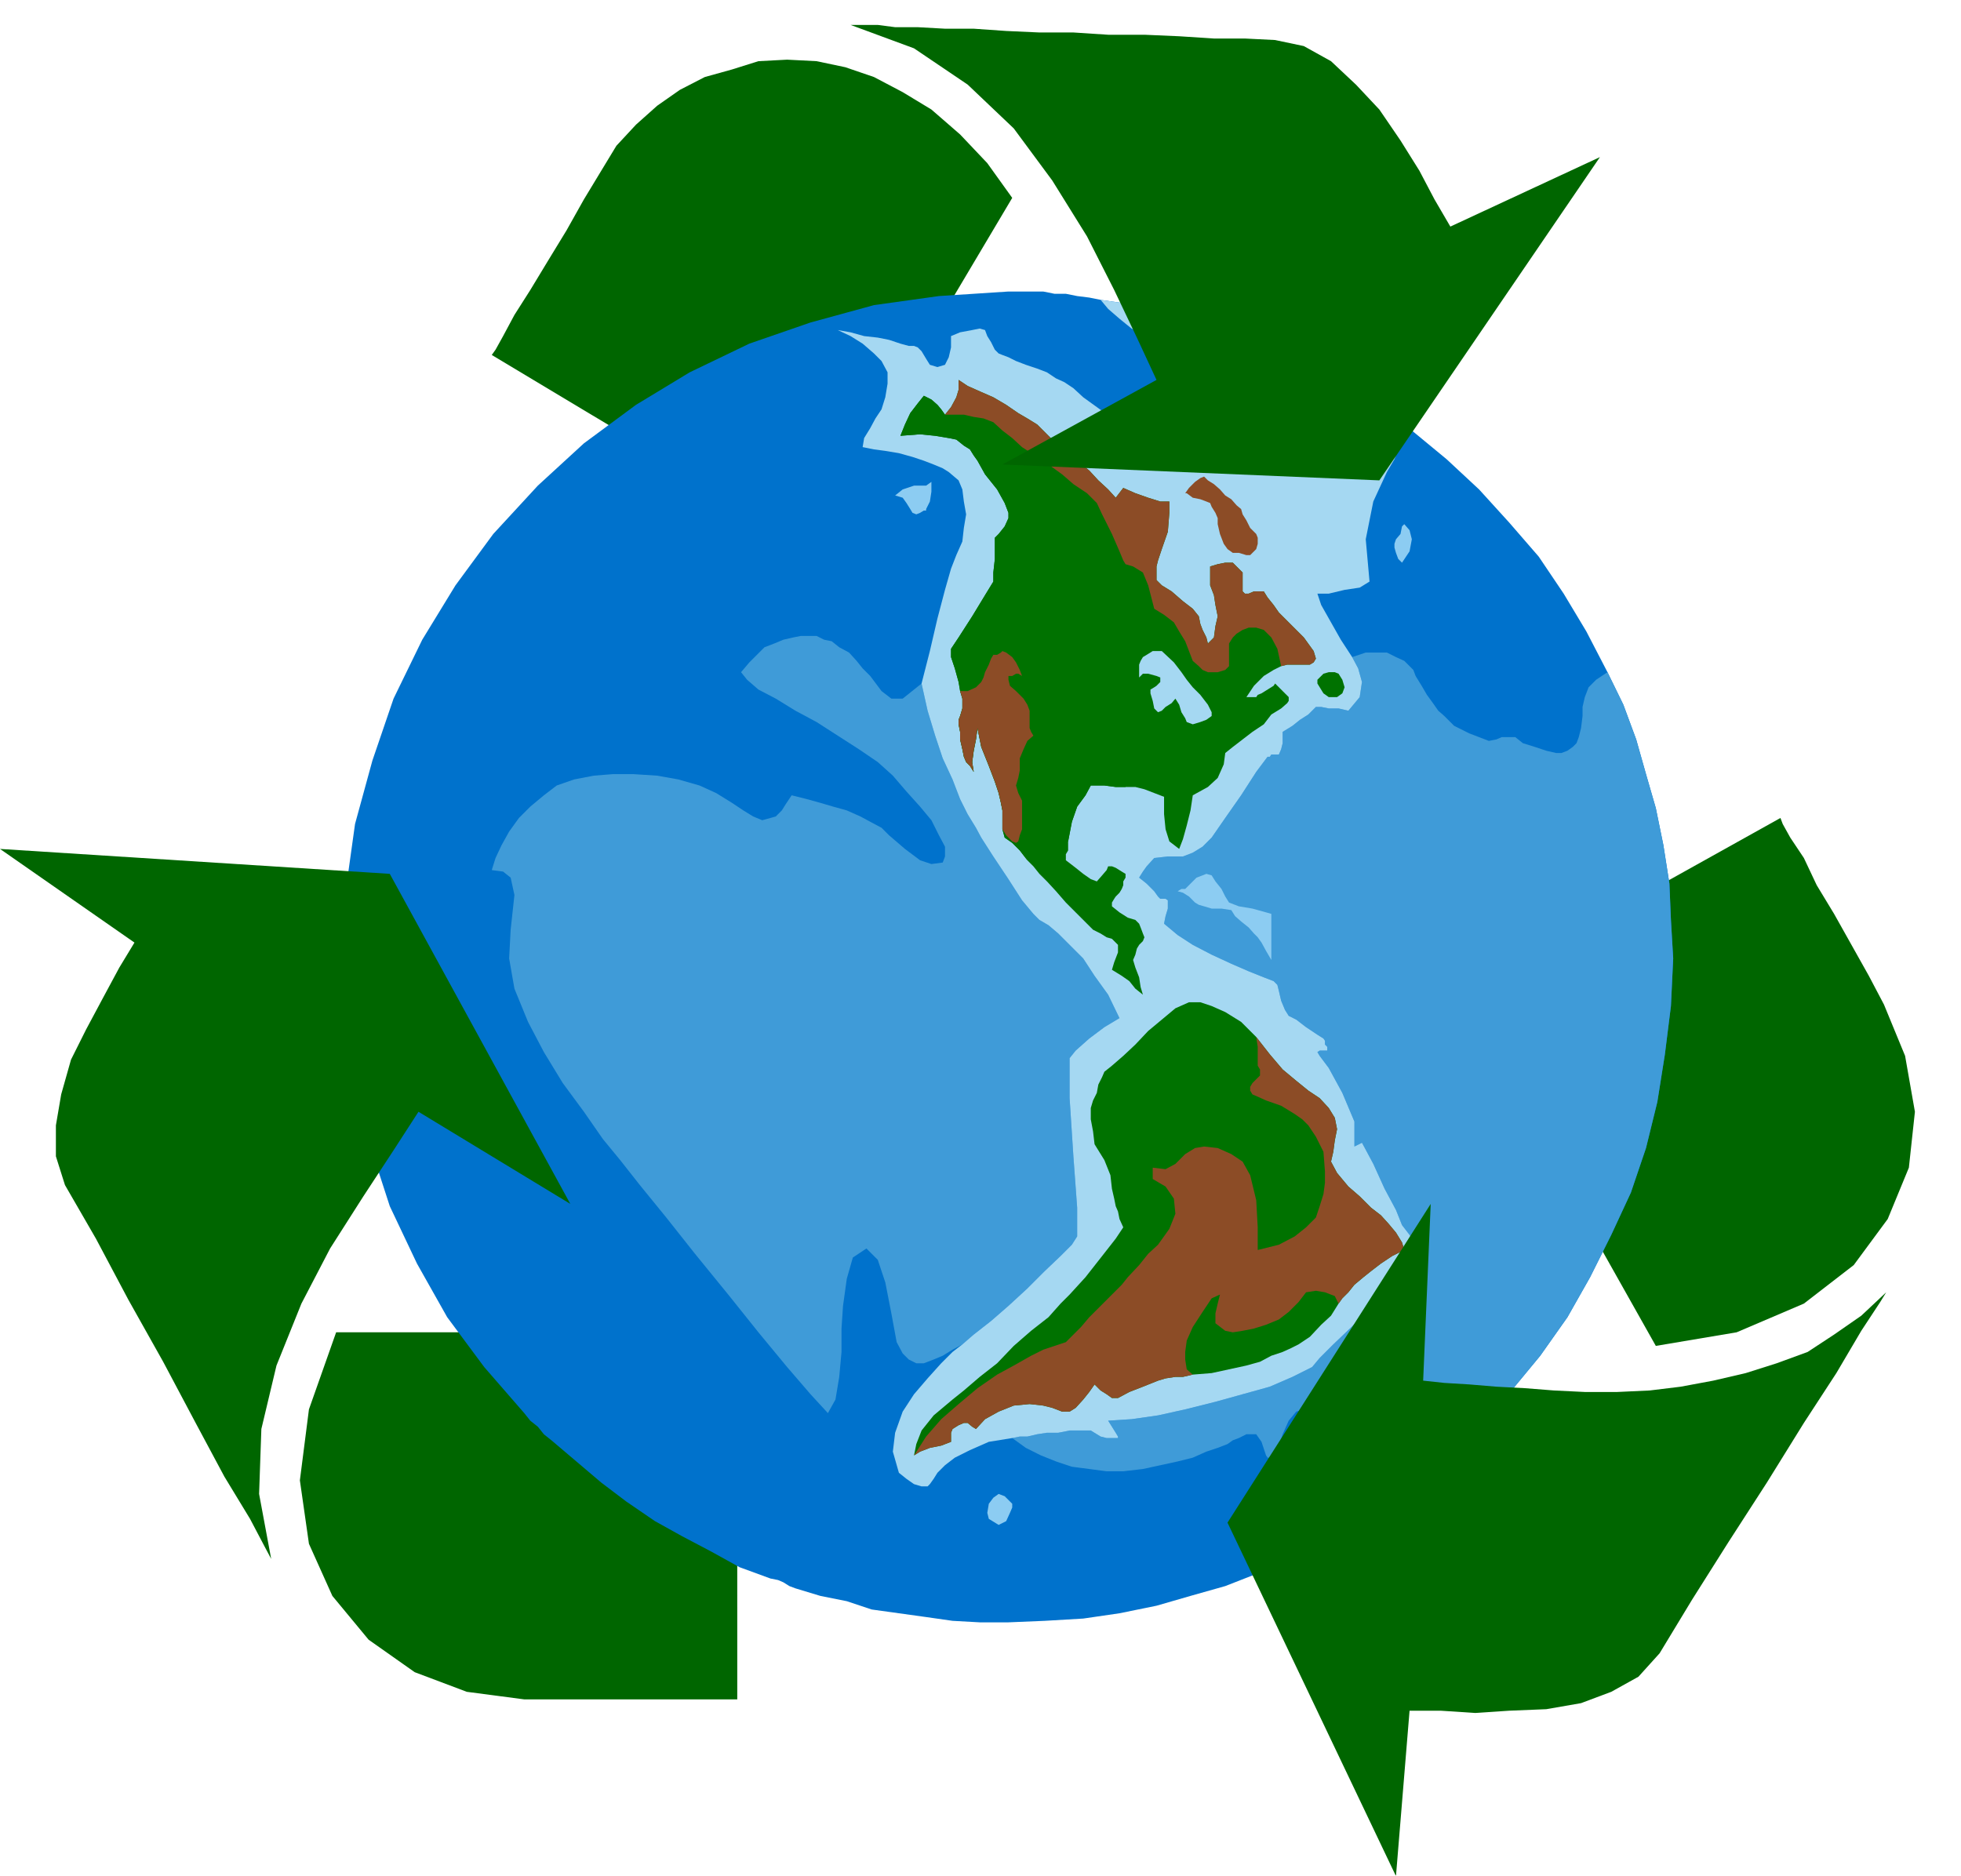 <?xml version="1.0" encoding="UTF-8" standalone="no"?>
<svg
   xmlns:ooo="http://xml.openoffice.org/svg/export"
   xmlns:dc="http://purl.org/dc/elements/1.1/"
   xmlns:cc="http://creativecommons.org/ns#"
   xmlns:rdf="http://www.w3.org/1999/02/22-rdf-syntax-ns#"
   xmlns:svg="http://www.w3.org/2000/svg"
   xmlns="http://www.w3.org/2000/svg"
   xmlns:sodipodi="http://sodipodi.sourceforge.net/DTD/sodipodi-0.dtd"
   xmlns:inkscape="http://www.inkscape.org/namespaces/inkscape"
   version="1.2"
   width="25.96mm"
   height="24.84mm"
   viewBox="0 0 2596 2484"
   preserveAspectRatio="xMidYMid"
   xml:space="preserve"
   id="svg117"
   sodipodi:docname="recycle9.svg"
   style="fill-rule:evenodd;stroke-width:28.222;stroke-linejoin:round"
   inkscape:version="0.92.5 (2060ec1f9f, 2020-04-08)"><sodipodi:namedview
   pagecolor="#ffffff"
   bordercolor="#666666"
   borderopacity="1"
   objecttolerance="10"
   gridtolerance="10"
   guidetolerance="10"
   inkscape:pageopacity="0"
   inkscape:pageshadow="2"
   inkscape:window-width="664"
   inkscape:window-height="487"
   id="namedview119"
   showgrid="false"
   inkscape:zoom="0.2102413"
   inkscape:cx="49.058269"
   inkscape:cy="46.941731"
   inkscape:window-x="0"
   inkscape:window-y="0"
   inkscape:window-maximized="0"
   inkscape:current-layer="svg117" />
 <defs
   class="ClipPathGroup"
   id="defs8">
  <clipPath
   id="presentation_clip_path"
   clipPathUnits="userSpaceOnUse">
   <rect
   x="0"
   y="0"
   width="21000"
   height="29700"
   id="rect2" />
  </clipPath>
  <clipPath
   id="presentation_clip_path_shrink"
   clipPathUnits="userSpaceOnUse">
   <rect
   x="21"
   y="29"
   width="20958"
   height="29641"
   id="rect5" />
  </clipPath>
 </defs>
 <defs
   class="TextShapeIndex"
   id="defs12">
  <g
   ooo:slide="id1"
   ooo:id-list="id3"
   id="g10" />
 </defs>
 <defs
   class="EmbeddedBulletChars"
   id="defs44">
  <g
   id="bullet-char-template-57356"
   transform="matrix(4.8828125e-4,0,0,-4.8828125e-4,0,0)">
   <path
   d="M 580,1141 1163,571 580,0 -4,571 Z"
   id="path14"
   inkscape:connector-curvature="0" />
  </g>
  <g
   id="bullet-char-template-57354"
   transform="matrix(4.8828125e-4,0,0,-4.8828125e-4,0,0)">
   <path
   d="M 8,1128 H 1137 V 0 H 8 Z"
   id="path17"
   inkscape:connector-curvature="0" />
  </g>
  <g
   id="bullet-char-template-10146"
   transform="matrix(4.8828125e-4,0,0,-4.8828125e-4,0,0)">
   <path
   d="M 174,0 602,739 174,1481 1456,739 Z M 1358,739 309,1346 659,739 Z"
   id="path20"
   inkscape:connector-curvature="0" />
  </g>
  <g
   id="bullet-char-template-10132"
   transform="matrix(4.8828125e-4,0,0,-4.8828125e-4,0,0)">
   <path
   d="M 2015,739 1276,0 H 717 l 543,543 H 174 v 393 h 1086 l -543,545 h 557 z"
   id="path23"
   inkscape:connector-curvature="0" />
  </g>
  <g
   id="bullet-char-template-10007"
   transform="matrix(4.8828125e-4,0,0,-4.8828125e-4,0,0)">
   <path
   d="m 0,-2 c -7,16 -16,29 -25,39 l 381,530 c -94,256 -141,385 -141,387 0,25 13,38 40,38 9,0 21,-2 34,-5 21,4 42,12 65,25 l 27,-13 111,-251 280,301 64,-25 24,25 c 21,-10 41,-24 62,-43 C 886,937 835,863 770,784 769,783 710,716 594,584 L 774,223 c 0,-27 -21,-55 -63,-84 l 16,-20 C 717,90 699,76 672,76 641,76 570,178 457,381 L 164,-76 c -22,-34 -53,-51 -92,-51 -42,0 -63,17 -64,51 -7,9 -10,24 -10,44 0,9 1,19 2,30 z"
   id="path26"
   inkscape:connector-curvature="0" />
  </g>
  <g
   id="bullet-char-template-10004"
   transform="matrix(4.8828125e-4,0,0,-4.8828125e-4,0,0)">
   <path
   d="M 285,-33 C 182,-33 111,30 74,156 52,228 41,333 41,471 c 0,78 14,145 41,201 34,71 87,106 158,106 53,0 88,-31 106,-94 l 23,-176 c 8,-64 28,-97 59,-98 l 735,706 c 11,11 33,17 66,17 42,0 63,-15 63,-46 V 965 c 0,-36 -10,-64 -30,-84 L 442,47 C 390,-6 338,-33 285,-33 Z"
   id="path29"
   inkscape:connector-curvature="0" />
  </g>
  <g
   id="bullet-char-template-9679"
   transform="matrix(4.8828125e-4,0,0,-4.8828125e-4,0,0)">
   <path
   d="M 813,0 C 632,0 489,54 383,161 276,268 223,411 223,592 c 0,181 53,324 160,431 106,107 249,161 430,161 179,0 323,-54 432,-161 108,-107 162,-251 162,-431 0,-180 -54,-324 -162,-431 C 1136,54 992,0 813,0 Z"
   id="path32"
   inkscape:connector-curvature="0" />
  </g>
  <g
   id="bullet-char-template-8226"
   transform="matrix(4.8828125e-4,0,0,-4.8828125e-4,0,0)">
   <path
   d="m 346,457 c -73,0 -137,26 -191,78 -54,51 -81,114 -81,188 0,73 27,136 81,188 54,52 118,78 191,78 73,0 134,-26 185,-79 51,-51 77,-114 77,-187 0,-75 -25,-137 -76,-188 -50,-52 -112,-78 -186,-78 z"
   id="path35"
   inkscape:connector-curvature="0" />
  </g>
  <g
   id="bullet-char-template-8211"
   transform="matrix(4.8828125e-4,0,0,-4.8828125e-4,0,0)">
   <path
   d="M -4,459 H 1135 V 606 H -4 Z"
   id="path38"
   inkscape:connector-curvature="0" />
  </g>
  <g
   id="bullet-char-template-61548"
   transform="matrix(4.8828125e-4,0,0,-4.8828125e-4,0,0)">
   <path
   d="m 173,740 c 0,163 58,303 173,419 116,115 255,173 419,173 163,0 302,-58 418,-173 116,-116 174,-256 174,-419 0,-163 -58,-303 -174,-418 C 1067,206 928,148 765,148 601,148 462,206 346,322 231,437 173,577 173,740 Z"
   id="path41"
   inkscape:connector-curvature="0" />
  </g>
 </defs>
 <g
   id="g49"
   transform="translate(-9202,-13608)">
  <g
   id="id2"
   class="Master_Slide">
   <g
   id="bg-id2"
   class="Background" />
   <g
   id="bo-id2"
   class="BackgroundObjects" />
  </g>
 </g>
 <g
   class="SlideGroup"
   id="g115"
   transform="translate(-9202,-13608)">
  <g
   id="g113">
   <g
   id="container-id1">
    <g
   id="id1"
   class="Slide"
   clip-path="url(#presentation_clip_path)">
     <g
   class="Page"
   id="g109">
      <g
   class="Graphic"
   id="g107">
       <g
   id="id3">
        <rect
   class="BoundingBox"
   x="9202"
   y="13608"
   width="2596"
   height="2484"
   id="rect51"
   style="fill:none;stroke:none" />
        <defs
   id="defs56">
         <clipPath
   id="clip_path_1"
   clipPathUnits="userSpaceOnUse">
          <path
   d="m 9202,13608 h 2595 v 2483 H 9202 Z"
   id="path53"
   inkscape:connector-curvature="0" />
         </clipPath>
        </defs>
        <g
   clip-path="url(#clip_path_1)"
   id="g104">
         <path
   d="m 10178,15858 h -7 -21 -33 -38 -46 -48 -46 -43 l -76,-10 -69,-26 -61,-43 -48,-58 -31,-69 -12,-84 12,-94 36,-102 h 531 z"
   id="path58"
   inkscape:connector-curvature="0"
   style="fill:#006600;stroke:none" />
         <path
   d="m 11559,14691 3,8 10,18 18,27 17,36 23,38 23,41 23,41 20,38 28,68 13,74 -8,74 -28,68 -45,61 -66,51 -89,38 -107,18 -260,-462 z"
   id="path60"
   inkscape:connector-curvature="0"
   style="fill:#006600;stroke:none" />
         <path
   d="m 9853,14078 5,-7 10,-18 15,-28 21,-33 23,-38 25,-41 23,-41 23,-38 20,-33 26,-28 28,-25 30,-21 33,-17 36,-10 35,-11 38,-2 39,2 38,8 38,13 38,20 38,23 38,33 36,38 33,46 -272,458 z"
   id="path62"
   inkscape:connector-curvature="0"
   style="fill:#006600;stroke:none" />
         <path
   d="m 9896,15479 8,10 10,8 8,10 10,8 33,28 33,28 33,25 38,26 36,20 38,20 38,21 41,15 10,2 7,3 8,5 8,3 33,10 35,7 33,11 36,5 36,5 35,5 36,2 h 38 l 48,-2 51,-3 48,-7 49,-10 45,-13 46,-13 46,-18 43,-20 56,-28 51,-33 51,-33 46,-41 45,-40 41,-46 38,-46 36,-51 30,-53 28,-56 26,-56 20,-59 15,-61 10,-63 8,-64 3,-63 -3,-51 -2,-48 -8,-51 -10,-49 -13,-45 -13,-46 -17,-46 -21,-43 -28,-54 -30,-50 -33,-49 -39,-45 -40,-44 -43,-40 -46,-38 -48,-36 -41,-26 -43,-22 -44,-23 -45,-18 -46,-15 -48,-16 -49,-10 -48,-7 -15,-3 -16,-2 -15,-3 h -15 l -15,-3 h -16 -15 -15 l -92,6 -86,12 -84,23 -81,28 -79,38 -71,43 -69,51 -61,56 -59,64 -50,68 -44,72 -38,78 -28,82 -23,84 -12,86 -5,92 5,86 12,84 21,81 25,77 36,76 40,71 49,66 z"
   id="path64"
   inkscape:connector-curvature="0"
   style="fill:#0072cc;stroke:none" />
         <path
   d="m 10913,15670 56,-28 51,-33 51,-33 46,-41 45,-40 41,-46 38,-46 36,-51 30,-53 28,-56 26,-56 20,-59 15,-61 10,-63 8,-64 3,-63 -3,-51 -2,-48 -8,-51 -10,-49 -13,-45 -13,-46 -17,-46 -21,-43 -15,10 -10,10 -5,13 -3,13 v 12 l -2,16 -3,12 -3,8 -5,5 -7,5 -8,3 h -7 l -13,-3 -15,-5 -16,-5 -10,-8 h -8 -10 l -7,3 -10,2 -26,-10 -20,-10 -13,-13 -8,-7 -7,-10 -8,-11 -7,-12 -8,-13 -3,-8 -7,-7 -5,-5 -11,-5 -12,-6 h -13 -15 l -18,6 8,15 5,18 -3,20 -15,18 -13,-3 h -13 l -10,-2 h -7 l -10,10 -11,7 -10,8 -13,8 v 7 8 l -2,8 -3,7 h -5 -5 l -2,3 h -3 l -15,20 -20,31 -21,30 -18,26 -12,12 -13,8 -13,5 h -20 l -18,2 -10,11 -5,7 -5,8 10,8 10,10 5,7 3,3 v 0 h 5 2 l 3,2 v 6 5 l -3,10 -2,10 18,15 20,13 25,13 26,12 23,10 20,8 13,5 5,5 2,8 3,13 5,12 5,8 10,5 13,10 15,10 8,5 2,3 v 5 l 3,3 v 5 h -5 -5 l -3,2 3,5 12,16 18,33 16,38 v 33 l 10,-5 15,28 15,33 15,28 8,20 10,13 8,13 5,12 v 10 l -8,8 -15,15 -20,21 -26,23 -23,22 -22,21 -18,18 -10,12 -26,13 -30,13 -36,10 -36,10 -40,10 -36,8 -35,5 -31,2 5,8 5,8 3,5 v 2 h -8 -7 l -8,-2 -13,-8 h -15 -13 l -15,3 h -15 l -13,2 -13,3 h -10 l -10,2 18,13 20,10 20,8 21,7 23,3 23,3 h 22 l 26,-3 23,-5 23,-5 20,-5 18,-8 15,-5 13,-5 7,-5 8,-3 10,-5 h 13 l 7,10 6,18 2,3 h 5 l 5,-5 5,-11 5,-15 8,-18 10,-12 10,-3 11,8 10,7 2,13 v 13 l -2,13 -3,7 -2,8 -5,5 -8,8 -8,5 -5,10 -2,13 5,7 2,10 -2,13 -5,8 -5,10 v 13 12 z"
   id="path66"
   inkscape:connector-curvature="0"
   style="fill:#3f9bd8;stroke:none" />
         <path
   d="m 9853,14760 5,-16 8,-17 10,-18 13,-18 15,-15 18,-15 17,-13 23,-8 26,-5 25,-2 h 28 l 31,2 28,5 28,8 22,10 21,13 15,10 13,8 12,5 11,-3 7,-2 8,-8 5,-8 8,-12 20,5 18,5 17,5 18,5 18,8 13,7 15,8 10,10 21,18 20,15 15,5 15,-2 3,-8 v -13 l -8,-15 -10,-20 -15,-18 -18,-20 -18,-21 -20,-18 -25,-17 -28,-18 -28,-18 -28,-15 -26,-16 -23,-12 -15,-13 -8,-10 11,-13 10,-10 10,-10 13,-5 12,-5 13,-3 10,-2 h 10 11 l 10,5 10,2 10,8 13,7 10,11 8,10 10,10 15,20 13,10 h 15 l 25,-20 8,36 10,33 10,30 13,28 10,26 10,20 11,18 7,13 16,25 20,30 18,28 15,18 8,8 12,7 13,11 15,15 18,18 15,23 18,25 15,31 -20,12 -20,15 -18,16 -8,10 v 53 l 5,77 5,68 v 38 l -7,11 -15,15 -21,20 -23,23 -25,23 -23,20 -23,18 -15,13 -13,7 -13,8 -12,5 -13,5 h -10 l -10,-5 -8,-8 -8,-15 -7,-38 -8,-41 -10,-30 -15,-15 -18,12 -8,28 -5,36 -2,30 v 31 l -3,33 -5,30 -10,18 -23,-25 -31,-36 -38,-46 -40,-50 -44,-54 -38,-48 -35,-43 -26,-33 -23,-28 -25,-36 -28,-38 -25,-41 -21,-40 -18,-44 -7,-40 2,-38 5,-46 -5,-23 -10,-8 z"
   id="path68"
   inkscape:connector-curvature="0"
   style="fill:#3f9bd8;stroke:none" />
         <path
   d="m 10542,15512 10,-2 h 10 l 13,-3 13,-2 h 15 l 15,-3 h 13 15 l 13,8 8,2 h 7 8 v -2 l -3,-5 -5,-8 -5,-8 31,-2 35,-5 36,-8 40,-10 36,-10 36,-10 30,-13 26,-13 10,-12 18,-18 22,-21 23,-22 26,-23 20,-21 15,-15 8,-8 v -10 l -5,-12 -8,-13 -10,-13 -8,-20 -15,-28 -15,-33 -15,-28 -10,5 v -33 l -16,-38 -18,-33 -12,-16 -3,-5 3,-2 h 5 5 v -5 l -3,-3 v -5 l -2,-3 -8,-5 -15,-10 -13,-10 -10,-5 -5,-8 -5,-12 -3,-13 -2,-8 -5,-5 -13,-5 -20,-8 -23,-10 -26,-12 -25,-13 -20,-13 -18,-15 2,-10 3,-10 v -5 -6 l -3,-2 h -2 -5 v 0 l -3,-3 -5,-7 -10,-10 -10,-8 5,-8 5,-7 10,-11 18,-2 h 20 l 13,-5 13,-8 12,-12 18,-26 21,-30 20,-31 15,-20 h 3 l 2,-3 h 5 5 l 3,-7 2,-8 v -8 -7 l 13,-8 10,-8 11,-7 10,-10 h 7 l 10,2 h 13 l 13,3 15,-18 3,-20 -5,-18 -8,-15 -15,-23 -13,-23 -13,-23 -5,-15 h 15 l 21,-5 20,-3 13,-8 -5,-56 10,-50 18,-39 10,-17 2,-5 v -8 l -5,-8 -7,-10 -8,-10 -5,-13 -2,-10 v -10 l -41,-26 -43,-22 -44,-23 -45,-18 -46,-15 -48,-16 -49,-10 -48,-7 10,12 15,13 16,13 17,10 21,13 20,7 23,8 23,8 -8,27 -18,23 -20,23 -15,13 -18,5 -18,-2 -18,-6 -17,-12 -18,-13 -18,-13 -13,-12 -12,-8 -11,-5 -12,-8 -13,-5 -15,-5 -13,-5 -10,-5 -8,-3 -5,-2 -5,-5 -5,-10 -5,-8 -3,-8 -7,-2 -10,2 -16,3 -12,5 v 15 l -3,13 -5,10 -10,3 -10,-3 -5,-8 -6,-10 -5,-5 -5,-2 h -7 l -11,-3 -15,-5 -15,-3 -18,-2 -18,-5 -17,-3 17,8 16,10 15,13 10,10 8,15 v 15 l -3,18 -5,16 -8,12 -7,13 -8,13 -2,12 15,3 15,2 18,3 18,5 15,5 13,5 12,5 8,5 13,11 5,12 2,16 3,17 -3,18 -2,18 -8,18 -7,18 -8,28 -10,38 -10,43 -11,43 8,36 10,33 10,30 13,28 10,26 10,20 11,18 7,13 16,25 20,30 18,28 15,18 8,8 12,7 13,11 15,15 18,18 15,23 18,25 15,31 -20,12 -20,15 -18,16 -8,10 v 53 l 5,77 5,68 v 38 l -7,11 -15,15 -21,20 -23,23 -25,23 -23,20 -23,18 -15,13 -13,10 -15,15 -18,20 -18,21 -15,23 -10,28 -3,25 8,28 10,8 10,7 10,3 h 8 l 3,-3 5,-7 5,-8 10,-10 13,-10 20,-10 25,-11 z"
   id="path70"
   inkscape:connector-curvature="0"
   style="fill:#a5d8f2;stroke:none" />
         <path
   d="m 10511,15619 -2,-8 2,-12 6,-8 7,-5 8,3 5,5 5,5 v 5 l -3,7 -5,11 -10,5 z"
   id="path72"
   inkscape:connector-curvature="0"
   style="fill:#8cccf2;stroke:none" />
         <path
   d="m 11061,14302 7,8 3,12 -3,16 -10,15 -5,-5 -3,-8 -2,-7 v -5 l 2,-6 6,-7 2,-10 z"
   id="path74"
   inkscape:connector-curvature="0"
   style="fill:#8cccf2;stroke:none" />
         <path
   d="m 10387,14264 10,-8 15,-5 h 16 l 7,-5 v 13 l -2,13 -5,10 v 2 h -3 l -5,3 -5,2 -5,-2 -3,-5 -5,-8 -5,-7 z"
   id="path76"
   inkscape:connector-curvature="0"
   style="fill:#8cccf2;stroke:none" />
         <path
   d="m 10761,14788 5,-3 h 5 l 5,-5 5,-5 5,-5 8,-3 5,-2 7,2 5,8 8,10 5,10 5,8 13,5 18,3 18,5 7,2 v 10 18 21 12 l -7,-12 -6,-11 -5,-7 -5,-5 -7,-8 -10,-8 -8,-7 -5,-8 -13,-2 h -13 l -10,-3 -7,-2 -5,-3 -8,-8 -8,-5 z"
   id="path78"
   inkscape:connector-curvature="0"
   style="fill:#8cccf2;stroke:none" />
         <path
   d="m 10412,15535 3,-15 7,-18 16,-20 25,-21 15,-12 21,-18 23,-18 22,-23 23,-20 23,-18 16,-18 12,-12 21,-23 22,-28 18,-23 10,-15 -5,-11 -2,-10 -3,-7 -2,-10 -3,-13 -2,-18 -8,-20 -13,-21 -2,-17 -3,-16 v -15 l 3,-10 5,-10 2,-11 5,-10 3,-7 10,-8 15,-13 16,-15 17,-18 18,-15 18,-15 18,-8 h 15 l 15,5 18,8 21,13 20,20 18,23 17,20 18,15 16,13 15,10 12,13 8,13 3,15 -3,15 -2,15 -3,13 8,15 15,18 15,13 15,15 13,10 10,11 10,12 8,13 3,10 -16,8 -15,10 -13,10 -10,8 -12,10 -8,10 -8,8 -5,7 -10,16 -13,12 -15,16 -15,10 -10,5 -11,5 -15,5 -15,8 -18,5 -23,5 -23,5 -25,2 -13,3 h -10 l -13,2 -10,3 -20,8 -18,7 -15,8 h -8 l -7,-5 -8,-5 -5,-5 -3,-3 -7,10 -8,10 -10,11 -8,5 h -10 l -13,-5 -12,-3 -18,-2 -21,2 -20,8 -18,10 -12,13 -5,-3 -6,-5 h -5 l -7,3 -8,5 -2,5 v 5 7 l -13,5 -15,3 -13,5 z"
   id="path80"
   inkscape:connector-curvature="0"
   style="fill:#007200;stroke:none" />
         <path
   d="m 10715,14925 -10,-8 -8,-10 -10,-7 -13,-8 3,-10 5,-13 v -10 l -8,-8 -7,-2 -8,-5 -10,-5 -8,-8 -8,-8 -10,-10 -10,-10 -13,-15 -12,-13 -10,-10 -8,-10 -8,-8 -10,-13 -10,-10 -10,-7 -3,-11 v -12 -13 l -2,-10 -3,-13 -5,-15 -8,-21 -10,-25 -5,-25 -2,15 -3,15 -2,15 2,13 -5,-8 -5,-5 -3,-7 -2,-10 -3,-13 v -10 l -2,-10 v -6 l 2,-5 3,-10 v -13 l -3,-10 -2,-12 -5,-18 -5,-15 v -11 l 10,-15 18,-28 17,-28 11,-18 v -12 l 2,-18 v -18 -10 l 5,-5 8,-10 5,-11 v -7 l -5,-13 -10,-18 -16,-20 -10,-18 -5,-7 -5,-8 -8,-5 -10,-8 -10,-2 -18,-3 -20,-2 -26,2 6,-15 7,-15 10,-13 8,-10 10,5 8,7 5,6 5,7 8,-10 7,-13 3,-10 v -13 l 12,8 18,8 16,7 17,10 16,11 12,7 13,8 8,8 7,7 10,10 13,13 15,10 16,13 12,13 13,12 10,11 10,-13 16,7 17,6 16,5 h 12 v 15 l -2,25 -8,23 -5,15 -2,8 v 8 10 l 7,7 13,8 15,13 13,10 8,10 2,10 3,8 5,10 2,8 8,-8 2,-15 3,-13 -3,-15 -2,-13 -5,-13 v -12 -13 l 10,-3 10,-2 h 8 2 l 13,13 v 7 10 8 l 3,3 h 5 l 7,-3 h 8 5 l 5,8 8,10 7,10 8,8 10,10 15,15 13,18 3,10 -3,5 -5,3 h -2 -6 -5 -7 -10 l -8,2 -10,5 -13,8 -13,13 -10,15 h 5 3 5 l 2,-3 5,-2 8,-5 8,-5 2,-3 3,3 7,7 8,8 v 5 l -2,3 -8,7 -13,8 -10,13 -15,10 -13,10 -13,10 -10,8 -2,15 -8,18 -13,12 -20,11 -3,20 -5,20 -5,18 -5,13 -13,-10 -5,-16 -2,-20 v -23 l -13,-5 -13,-5 -12,-3 h -13 -13 l -15,-2 h -10 -8 l -7,13 -11,15 -7,20 -5,26 v 5 7 l -3,5 v 8 l 13,10 10,8 10,7 8,3 7,-8 6,-7 2,-5 h 5 l 5,2 8,5 5,3 v 5 l -3,5 v 5 l -2,5 -3,5 -5,5 -2,3 -3,5 v 5 l 10,8 11,7 10,3 5,5 2,5 3,8 2,5 -2,5 -5,5 -3,5 -2,8 -3,7 3,10 5,13 2,13 z"
   id="path82"
   inkscape:connector-curvature="0"
   style="fill:#007200;stroke:none" />
         <path
   d="m 10946,14513 v -5 l 8,-8 7,-2 h 8 l 5,2 5,8 3,10 -3,8 -7,5 h -11 l -7,-5 z"
   id="path84"
   inkscape:connector-curvature="0"
   style="fill:#007200;stroke:none" />
         <path
   d="m 10661,14289 -7,-15 -13,-13 -18,-12 -15,-13 -18,-13 -18,-12 -17,-11 -13,-12 -13,-10 -12,-11 -13,-5 -13,-2 -13,-3 h -10 -7 -8 l -5,-7 -5,-6 -8,-7 -10,-5 -8,10 -10,13 -7,15 -6,15 26,-2 20,2 18,3 10,2 10,8 8,5 5,8 5,7 10,18 16,20 10,18 5,13 v 7 l -5,11 -8,10 -5,5 v 10 18 l -2,18 v 12 l -11,18 -17,28 -18,28 -10,15 v 11 l 5,15 5,18 2,12 3,10 v 13 l -3,10 -2,5 v 6 l 2,10 v 10 l 3,13 2,10 3,7 5,5 5,8 -2,-13 2,-15 3,-15 2,-15 5,25 10,25 8,21 5,15 3,13 2,10 v 13 12 l 3,11 10,7 10,10 10,13 -5,-10 -5,-8 v -7 l 5,-5 5,-6 5,-7 3,-5 v -5 l 2,-5 6,-3 5,3 5,5 v 7 l 2,8 3,8 5,2 h 5 8 l 2,3 h 3 l 5,-26 7,-20 11,-15 7,-13 h 8 10 l 15,2 h 13 l 3,-15 7,-13 8,-10 v -15 l -5,-20 -5,-21 -8,-17 -8,-16 -7,-15 -10,-18 -6,-20 3,-18 8,-18 5,-15 2,-13 -5,-12 -15,-16 -13,-15 -10,-13 -3,-15 6,-13 5,-10 10,-12 z"
   id="path86"
   inkscape:connector-curvature="0"
   style="fill:#007200;stroke:none" />
         <path
   d="m 10974,15334 5,-7 8,-8 8,-10 12,-10 10,-8 13,-10 15,-10 16,-8 -3,-10 -8,-13 -10,-12 -10,-11 -13,-10 -15,-15 -15,-13 -15,-18 -8,-15 3,-13 2,-15 3,-15 -3,-15 -8,-13 -12,-13 -15,-10 -16,-13 -18,-15 -17,-20 -18,-23 2,13 v 10 7 8 l 3,5 v 8 l -5,5 -5,5 -3,5 v 5 l 3,5 7,3 11,5 20,7 18,11 10,7 8,8 10,15 10,20 2,26 v 15 l -2,15 -5,16 -5,15 -13,13 -15,12 -21,11 -28,7 v -30 l -2,-36 -8,-33 -10,-18 -15,-10 -18,-8 -18,-2 -12,2 -13,8 -13,13 -13,7 -17,-2 v 15 l 17,10 11,16 2,20 -8,20 -15,21 -13,12 -12,15 -15,16 -8,10 -10,10 -10,10 -13,13 -10,10 -11,13 -10,10 -10,10 -30,10 -16,8 -23,13 -22,12 -26,18 -25,21 -23,20 -20,23 -16,25 8,-5 13,-5 15,-3 13,-5 v -7 -5 l 2,-5 8,-5 7,-3 h 5 l 6,5 5,3 12,-13 18,-10 20,-8 21,-2 18,2 12,3 13,5 h 10 l 8,-5 10,-11 8,-10 7,-10 3,3 5,5 8,5 7,5 h 8 l 15,-8 18,-7 20,-8 10,-3 13,-2 h 10 l 13,-3 -8,-7 -2,-13 v -10 l 2,-15 8,-18 13,-20 12,-18 11,-5 -3,12 -3,13 v 13 l 13,10 10,2 13,-2 15,-3 16,-5 17,-7 13,-10 13,-13 10,-13 13,-2 12,2 13,5 z"
   id="path88"
   inkscape:connector-curvature="0"
   style="fill:#8c4c26;stroke:none" />
         <path
   d="m 10771,14261 5,-7 8,-8 7,-5 5,-2 5,5 8,5 8,7 7,8 8,5 7,8 6,5 2,7 5,8 5,10 8,8 2,5 v 8 l -2,7 -5,5 -3,3 h -5 l -10,-3 h -8 l -7,-5 -5,-7 -5,-13 -3,-13 v -8 l -3,-7 -5,-8 -2,-5 -5,-2 -8,-3 -10,-2 -8,-6 z"
   id="path90"
   inkscape:connector-curvature="0"
   style="fill:#8c4c26;stroke:none" />
         <path
   d="m 10898,14490 8,-2 h 10 7 5 6 2 l 5,-3 3,-5 -3,-10 -13,-18 -15,-15 -10,-10 -8,-8 -7,-10 -8,-10 -5,-8 h -5 -8 l -7,3 h -5 l -3,-3 v -8 -10 -7 l -13,-13 h -2 -8 l -10,2 -10,3 v 13 12 l 5,13 2,13 3,15 -3,13 -2,15 -8,8 -2,-8 -5,-10 -3,-8 -2,-10 -8,-10 -13,-10 -15,-13 -13,-8 -7,-7 v -10 -8 l 2,-8 5,-15 8,-23 2,-25 v -15 h -12 l -16,-5 -17,-6 -16,-7 -10,13 -10,-11 -13,-12 -12,-13 -16,-13 -15,-10 -13,-13 -10,-10 -7,-7 -8,-8 -13,-8 -12,-7 -16,-11 -17,-10 -16,-7 -18,-8 -12,-8 v 13 l -3,10 -7,13 -8,10 h 8 7 10 l 13,3 13,2 13,5 12,11 13,10 13,12 17,11 18,12 18,13 15,13 18,12 13,13 7,15 13,26 10,23 5,12 3,5 10,3 13,8 7,17 8,31 13,8 13,10 7,12 8,13 5,13 5,13 8,7 5,5 7,3 h 13 l 10,-3 5,-5 v -7 -13 -10 l 5,-8 5,-5 8,-5 8,-3 h 10 l 10,3 10,10 8,15 z"
   id="path92"
   inkscape:connector-curvature="0"
   style="fill:#8c4c26;stroke:none" />
         <path
   d="m 10529,14706 v -12 -13 l -2,-10 -3,-13 -5,-15 -8,-21 -10,-25 -5,-25 -2,15 -3,15 -2,15 2,13 -5,-8 -5,-5 -3,-7 -2,-10 -3,-13 v -10 l -2,-10 v -6 l 2,-5 3,-10 v -13 l -3,-10 h 10 l 11,-5 7,-7 3,-6 2,-7 5,-10 3,-8 3,-5 h 5 l 5,-3 2,-2 5,2 8,6 5,7 5,10 3,8 -5,-3 h -3 l -5,3 h -5 v 5 l 2,8 8,7 5,5 5,5 5,8 3,8 v 7 8 8 l 2,5 3,5 -8,7 -5,11 -5,12 v 8 8 l -2,10 -3,10 3,10 5,10 v 10 13 8 7 l -3,8 -2,8 -3,2 -5,-2 -3,-3 -5,-5 z"
   id="path94"
   inkscape:connector-curvature="0"
   style="fill:#8c4c26;stroke:none" />
         <path
   d="m 10740,14470 16,15 10,13 7,10 8,10 10,10 10,13 5,10 v 5 l -7,5 -8,3 -10,3 -8,-3 -2,-5 -5,-8 -3,-10 -5,-8 -5,6 -8,5 -5,5 -5,2 -5,-5 -2,-10 -3,-10 v -5 l 5,-3 3,-2 5,-5 v -6 l -5,-2 -11,-3 h -7 l -5,5 v -10 -7 l 2,-5 3,-5 5,-3 8,-5 h 5 z"
   id="path96"
   inkscape:connector-curvature="0"
   style="fill:#a5d8f2;stroke:none" />
         <path
   d="m 9561,15672 -16,-86 3,-86 20,-84 33,-82 38,-73 44,-69 40,-61 33,-51 201,122 -239,-437 -516,-33 178,124 -20,33 -21,39 -23,43 -20,40 -13,46 -7,41 v 41 l 12,38 41,71 43,81 46,82 43,81 38,71 34,56 20,38 z"
   id="path98"
   inkscape:connector-curvature="0"
   style="fill:#006600;stroke:none" />
         <path
   d="m 10328,13641 84,31 71,48 61,58 51,69 46,74 36,71 30,63 26,56 -204,112 499,21 292,-428 -198,92 -21,-36 -20,-38 -25,-40 -28,-41 -31,-33 -33,-31 -36,-20 -38,-8 -40,-2 h -41 l -46,-3 -46,-2 h -48 l -46,-3 h -45 l -44,-2 -43,-3 h -38 l -36,-2 h -30 l -23,-3 h -20 -11 z"
   id="path100"
   inkscape:connector-curvature="0"
   style="fill:#006600;stroke:none" />
         <path
   d="m 11699,15319 -33,31 -36,25 -35,23 -41,15 -41,13 -43,10 -43,8 -41,5 -43,2 h -43 l -41,-2 -38,-3 -38,-2 -36,-3 -33,-2 -28,-3 10,-234 -269,422 223,468 18,-219 h 41 l 46,3 45,-3 49,-2 46,-8 40,-15 36,-20 28,-31 43,-71 48,-76 51,-79 49,-79 43,-66 33,-56 25,-38 z"
   id="path102"
   inkscape:connector-curvature="0"
   style="fill:#006600;stroke:none" />
        </g>
       </g>
      </g>
     </g>
    </g>
   </g>
  </g>
 </g>
</svg>